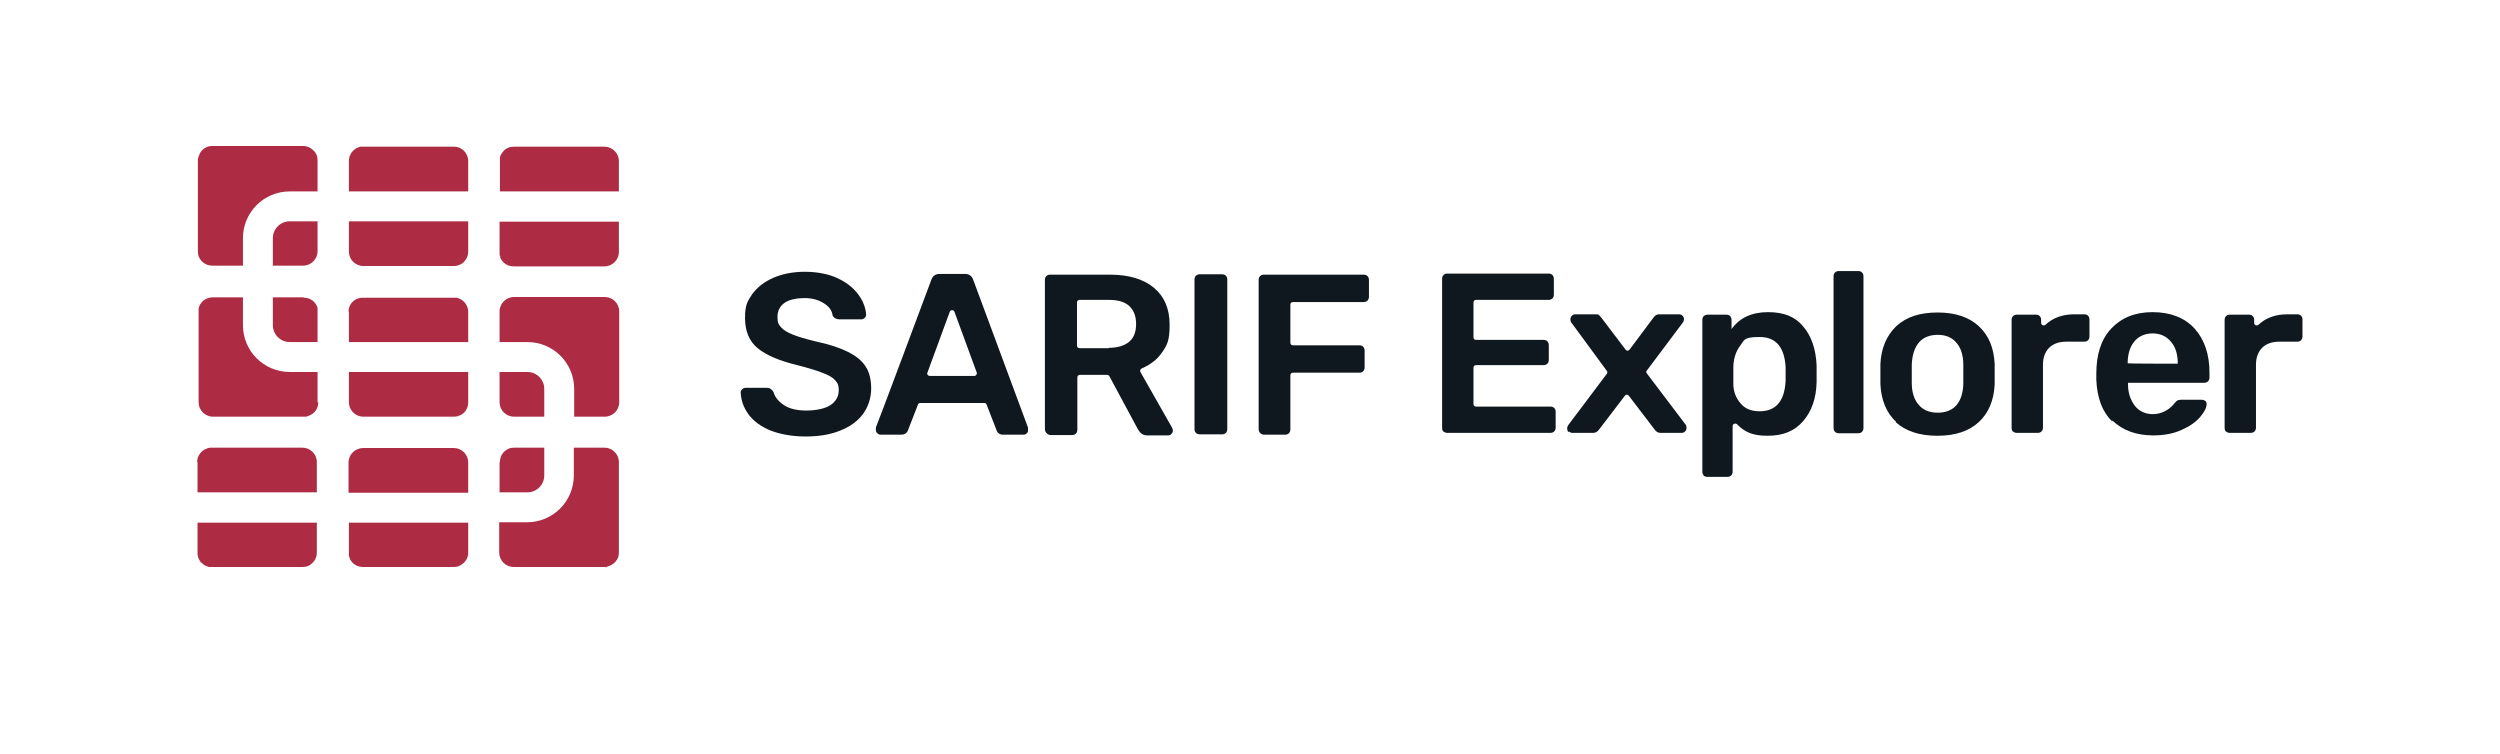 <?xml version="1.0" encoding="UTF-8"?>
<svg xmlns="http://www.w3.org/2000/svg" version="1.1" viewBox="0 0 693.6 209.1">
  <defs>
    <style>
      .cls-1 {
        fill: #10181f;
      }

      .cls-2 {
        fill: #ad2b43;
      }

      @media (prefers-color-scheme: dark) {
        .cls-1 {
          fill: #efefef;
          stroke: none;
        }
      }
    </style>
  </defs>
  <!-- Generator: Adobe Illustrator 28.6.0, SVG Export Plug-In . SVG Version: 1.2.0 Build 709)  -->
  <g>
    <g id="Layer_2">
      <g>
        <path class="cls-2" d="M96.8,86.5c0-1.4.7-2.6,1.8-3.3-1.1.7-1.8,1.9-1.8,3.3v8.4h0v-8.4Z"/>
        <path class="cls-2" d="M88,85.4c0,.1,0,.2,0,.3,0-.1,0-.2,0-.3Z"/>
        <path class="cls-2" d="M86.5,114.8c-.4.3-.8.5-1.2.6.4-.1.8-.3,1.2-.6Z"/>
        <path class="cls-2" d="M100.8,115.6h25.2c.6,0,1.2-.2,1.7-.4-.5.3-1.1.4-1.7.4h-25.2Z"/>
        <path class="cls-2" d="M129.9,86.5v8.4h0v-8.4c0-1.9-1.4-3.5-3.2-3.9,1.8.4,3.2,2,3.2,3.9Z"/>
        <path class="cls-2" d="M126.7,82.6c-.3,0-.5,0-.8,0h-8.4s8.4,0,8.4,0c.3,0,.5,0,.8,0Z"/>
        <path class="cls-2" d="M100.8,40.7h0c-.3,0-.5,0-.8,0,.3,0,.5,0,.8,0h0Z"/>
        <path class="cls-2" d="M88.1,69.7c0,2.2-1.8,4-4,4h0,0c2.2,0,4-1.8,4-4v-8.3h0v8.3Z"/>
        <path class="cls-2" d="M96.8,44.7c0-1.9,1.4-3.5,3.2-3.9-1.8.4-3.2,2-3.2,3.9v8.4h0v-8.4Z"/>
        <path class="cls-2" d="M87,41.8c-.7-.7-1.7-1.2-2.8-1.2h-16.8s16.8,0,16.8,0c1.1,0,2.1.4,2.8,1.2Z"/>
        <path class="cls-2" d="M56.2,83.7c.2-.2.5-.4.8-.6-.3.2-.6.4-.8.6Z"/>
        <path class="cls-2" d="M138.6,128.2c0-1.6,1-3.1,2.4-3.7-1.4.6-2.4,2-2.4,3.7v8.4h0v-8.4Z"/>
        <path class="cls-2" d="M83.9,124.3h-25.2c-.4,0-.8,0-1.2.2.4-.1.8-.2,1.2-.2h25.2Z"/>
        <path class="cls-2" d="M58.7,157.4c-.3,0-.5,0-.8,0,.3,0,.5,0,.8,0h25.2c.5,0,1.1-.1,1.5-.3-.5.2-1,.3-1.5.3h-25.2Z"/>
        <path class="cls-2" d="M97,154.7c0-.2-.1-.4-.2-.6,0,.2,0,.4.2.6Z"/>
        <path class="cls-2" d="M57.9,157.3c-.8-.2-1.5-.5-2-1.1.5.5,1.2.9,2,1.1Z"/>
        <path class="cls-2" d="M86.4,156.5c-.3.2-.6.4-.9.6.3-.1.7-.4.9-.6Z"/>
        <path class="cls-2" d="M55.9,156.2c-.2-.2-.4-.5-.6-.7.2.3.3.5.6.7Z"/>
        <path class="cls-2" d="M98,125.4c.2-.2.4-.3.6-.5-.2.1-.4.3-.6.5Z"/>
        <path class="cls-2" d="M138.6,86.5c0-.4,0-.8.2-1.2-.1.4-.2.8-.2,1.2v8.4h0v-8.4Z"/>
        <path class="cls-2" d="M167.7,82.5h-25.2c-.7,0-1.3.2-1.9.5.6-.3,1.2-.5,1.9-.5h25.2Z"/>
        <path class="cls-2" d="M96.8,69.9v-8.4h0v8.4c0,2.2,1.8,4,4,4h16.8s-16.8,0-16.8,0c-2.2,0-4-1.8-4-4Z"/>
        <path class="cls-2" d="M170,156.6c-.4.3-.8.5-1.3.6.5-.1.9-.3,1.3-.6Z"/>
        <path class="cls-2" d="M97.1,155c.6,1.4,2,2.4,3.7,2.4h16.8s-16.8,0-16.8,0c-1.6,0-3.1-1-3.7-2.4Z"/>
        <path class="cls-2" d="M84.2,82.5c1.5,0,2.8.9,3.5,2.1-.7-1.3-2-2.1-3.5-2.1h-8.5s8.5,0,8.5,0Z"/>
        <path class="cls-2" d="M127.5,41c1.4.6,2.4,2,2.4,3.7v8.4h0v-8.4c0-1.6-1-3.1-2.4-3.7Z"/>
        <path class="cls-2" d="M138.6,69.9c0,.4,0,.9.2,1.3-.1-.4-.2-.8-.2-1.3h0Z"/>
        <path class="cls-2" d="M141,41c-.8.3-1.4.9-1.9,1.7.4-.7,1.1-1.3,1.9-1.7Z"/>
        <path class="cls-2" d="M138.6,44c0,0,0-.2,0-.3,0,0,0,.2,0,.3Z"/>
        <path class="cls-2" d="M138.9,71.4c.6,1.4,2,2.4,3.7,2.4h16.8s-16.8,0-16.8,0c-1.6,0-3.1-1-3.7-2.4Z"/>
        <path class="cls-2" d="M129.9,69.9c0,1-.4,1.9-.9,2.5.6-.7.9-1.6.9-2.5v-8.4h0v8.4Z"/>
        <path class="cls-2" d="M171.7,69.9v-8.4h-33.1v8.4c0,.4,0,.9.2,1.3,0,0,0,.2,0,.3.6,1.4,2,2.4,3.7,2.4h16.8s8.4,0,8.4,0c2.2,0,4-1.8,4-4Z"/>
        <path class="cls-2" d="M138.6,53.1h33.1v-8.4c0-2.2-1.8-4-4-4h-25.2c-.5,0-1.1.1-1.5.3-.8.3-1.4.9-1.9,1.7-.2.3-.3.6-.4,1,0,0,0,.2,0,.3,0,.2,0,.5,0,.7v8.4Z"/>
        <path class="cls-2" d="M138.9,71.4c0,0,0-.2,0-.3,0,0,0,.2,0,.3Z"/>
        <path class="cls-2" d="M138.6,44.7c0-.2,0-.5,0-.7,0,.2,0,.5,0,.7v8.4h0v-8.4Z"/>
        <path class="cls-2" d="M138.7,43.7c0-.4.2-.7.4-1-.2.3-.3.6-.4,1Z"/>
        <path class="cls-2" d="M59,73.7h8.4v-7.6c0-7.2,5.8-13,13-13h7.7v-8.6c0-1.1-.4-2.1-1.2-2.8-.7-.7-1.7-1.2-2.8-1.2h-16.8s-8.4,0-8.4,0c-1.4,0-2.6.7-3.3,1.8-.2.3-.3.6-.4.9-.2.4-.3.9-.3,1.4v25.2c0,.5.1,1.1.3,1.5.6,1.4,2,2.4,3.7,2.4Z"/>
        <path class="cls-2" d="M88.1,69.7v-8.3h-7.7c-2.6,0-4.7,2.1-4.7,4.7v7.6h8.4c2.2,0,4-1.8,4-4Z"/>
        <path class="cls-2" d="M55.3,43.2c.1-.3.2-.6.4-.9-.2.3-.3.6-.4.9Z"/>
        <path class="cls-2" d="M87,41.8c.7.7,1.2,1.7,1.2,2.8v8.6h0v-8.6c0-1.1-.4-2.1-1.2-2.8Z"/>
        <path class="cls-2" d="M59,40.6h8.4s-8.4,0-8.4,0c-1.4,0-2.6.7-3.3,1.8.7-1.1,1.9-1.8,3.3-1.8Z"/>
        <path class="cls-2" d="M171.7,128.2c0-2.2-1.8-4-4-4h-8.5v7.7c0,7.2-5.8,13-13,13h-7.7v8.4c0,2.2,1.8,4,4,4h25.2c.4,0,.7,0,1-.2.5-.1.9-.3,1.3-.6.3-.2.5-.5.8-.7.6-.7.9-1.5.9-2.5v-25.2Z"/>
        <path class="cls-2" d="M138.6,128.2v8.4h7.7c2.6,0,4.7-2.1,4.7-4.7v-7.7h-8.4c-.5,0-1.1.1-1.5.3-1.4.6-2.4,2-2.4,3.7Z"/>
        <path class="cls-2" d="M168.7,157.2c-.3,0-.7.2-1,.2.4,0,.7,0,1-.2Z"/>
        <path class="cls-2" d="M150.9,124.3h-8.4c-.5,0-1.1.1-1.5.3.5-.2,1-.3,1.5-.3h8.4Z"/>
        <path class="cls-2" d="M170,156.6c.3-.2.5-.5.8-.7-.2.3-.5.5-.8.7Z"/>
        <path class="cls-2" d="M138.6,153.4v-8.4h0v8.4c0,2.2,1.8,4,4,4h25.2s-25.2,0-25.2,0c-2.2,0-4-1.8-4-4Z"/>
        <path class="cls-2" d="M96.8,136.7h33.1v-8.4c0-2.2-1.8-4-4-4h-25.2c-.8,0-1.6.3-2.2.7-.2.1-.4.3-.6.5-.7.7-1.2,1.7-1.2,2.8v8.4Z"/>
        <path class="cls-2" d="M129.9,153.4v-8.4h-33.1v8.4c0,.2,0,.4,0,.6,0,.2,0,.4.2.6,0,0,0,.2,0,.3.6,1.4,2,2.4,3.7,2.4h25.2c.5,0,1.1-.1,1.5-.3.2-.1.5-.2.7-.4,1.1-.7,1.8-1.9,1.8-3.3Z"/>
        <path class="cls-2" d="M129.9,153.4c0,1.4-.7,2.6-1.8,3.3,1.1-.7,1.8-1.9,1.8-3.3v-8.4h0v8.4Z"/>
        <path class="cls-2" d="M125.9,124.3h-25.2c-.8,0-1.6.3-2.2.7.6-.4,1.4-.7,2.2-.7h25.2c2.2,0,4,1.8,4,4v8.4h0v-8.4c0-2.2-1.8-4-4-4Z"/>
        <path class="cls-2" d="M96.8,128.2c0-1.1.4-2.1,1.2-2.8-.7.7-1.2,1.7-1.2,2.8v8.4h0v-8.4Z"/>
        <path class="cls-2" d="M117.5,157.4h8.4c.5,0,1.1-.1,1.5-.3-.5.2-1,.3-1.5.3h-8.4Z"/>
        <path class="cls-2" d="M96.8,145h0v8.4c0,.2,0,.4,0,.6,0-.2,0-.4,0-.6v-8.4Z"/>
        <path class="cls-2" d="M97.1,155c0,0,0-.2,0-.3,0,0,0,.2,0,.3Z"/>
        <path class="cls-2" d="M138.6,94.9h7.7c7.2,0,13,5.8,13,13v7.7h8.5c2.2,0,4-1.8,4-4v-25.2c0-2.2-1.8-4-4-4h-25.2c-.7,0-1.3.2-1.9.5-.9.5-1.6,1.3-1.9,2.3-.1.4-.2.8-.2,1.2v8.4Z"/>
        <path class="cls-2" d="M146.3,103.2h-7.7v8.4c0,2.2,1.8,4,4,4h8.4v-7.7c0-2.6-2.1-4.7-4.7-4.7Z"/>
        <path class="cls-2" d="M171.7,86.5v14.4s0-14.4,0-14.4c0-2.2-1.8-4-4-4h0c2.2,0,4,1.8,4,4Z"/>
        <path class="cls-2" d="M140.7,83c-.9.5-1.6,1.3-1.9,2.3.3-1,1-1.8,1.9-2.3Z"/>
        <path class="cls-2" d="M96.8,103.2v8.4c0,2.2,1.8,4,4,4h25.2c.6,0,1.2-.2,1.7-.4,1.3-.6,2.2-2,2.2-3.6v-8.4h-33.1Z"/>
        <path class="cls-2" d="M96.8,86.5v8.4h33.1v-8.4c0-1.9-1.4-3.5-3.2-3.9-.3,0-.5,0-.8,0h-8.4s-16.8,0-16.8,0c-.8,0-1.5.2-2.2.6-1.1.7-1.8,1.9-1.8,3.3Z"/>
        <path class="cls-2" d="M100.8,115.6h0c-2.2,0-4-1.8-4-4v-8.4h0v8.4c0,2.2,1.8,4,4,4Z"/>
        <path class="cls-2" d="M117.5,82.5h-16.8c-.8,0-1.5.2-2.2.6.6-.4,1.4-.6,2.2-.6h16.8Z"/>
        <path class="cls-2" d="M127.7,115.2c1.3-.6,2.2-2,2.2-3.6h0c0,1.6-.9,2.9-2.2,3.6Z"/>
        <path class="cls-2" d="M88.1,111.6v-8.4h-7.7c-7.2,0-13-5.8-13-13v-7.7h-8.4c-.7,0-1.4.2-2,.5-.3.2-.6.4-.8.6-.2.2-.3.4-.5.6-.3.4-.5.9-.6,1.4,0,.3,0,.5,0,.8v25.2c0,2.2,1.8,4,4,4h25.2c.4,0,.8,0,1.2-.2.4-.1.8-.3,1.2-.6,1-.7,1.6-1.9,1.6-3.2Z"/>
        <path class="cls-2" d="M84.2,82.5h-8.5v7.7c0,2.6,2.1,4.7,4.7,4.7h7.7v-8.4c0-.2,0-.5,0-.7,0-.1,0-.2,0-.3,0-.3-.2-.6-.3-.8-.7-1.3-2-2.1-3.5-2.1Z"/>
        <path class="cls-2" d="M87.7,84.6c.1.3.2.5.3.8,0-.3-.2-.6-.3-.8Z"/>
        <path class="cls-2" d="M59,115.6c-2.2,0-4-1.8-4-4v-25.2c0-.3,0-.5,0-.8,0,.3,0,.5,0,.8v25.2c0,2.2,1.8,4,4,4h25.2c.4,0,.8,0,1.2-.2-.4.1-.7.2-1.2.2h-25.2Z"/>
        <path class="cls-2" d="M57,83.1c.6-.3,1.3-.5,2-.5h8.4s-8.4,0-8.4,0c-.7,0-1.4.2-2,.5Z"/>
        <path class="cls-2" d="M55.1,85.7c.1-.5.3-1,.6-1.4-.3.4-.5.9-.6,1.4Z"/>
        <path class="cls-2" d="M88.1,111.6c0,1.3-.6,2.5-1.6,3.2,1-.7,1.6-1.9,1.6-3.2v-8.4h0v8.4Z"/>
        <path class="cls-2" d="M88.1,94.9h0v-8.4c0-.2,0-.5,0-.7,0,.2,0,.5,0,.7v8.4Z"/>
        <path class="cls-2" d="M96.8,44.7v8.4h33.1v-8.4c0-1.6-1-3.1-2.4-3.7-.5-.2-1-.3-1.5-.3h-25.2s0,0,0,0c-.3,0-.5,0-.8,0-1.8.4-3.2,2-3.2,3.9Z"/>
        <path class="cls-2" d="M129.9,61.4h-33.1v8.4c0,2.2,1.8,4,4,4h16.8s8.4,0,8.4,0c.8,0,1.6-.3,2.2-.7.3-.2.6-.5.8-.8.6-.7.9-1.6.9-2.5v-8.4Z"/>
        <path class="cls-2" d="M117.5,73.8h8.4c.8,0,1.6-.3,2.2-.7-.6.4-1.4.7-2.2.7h-8.4Z"/>
        <path class="cls-2" d="M128.2,73.2c.3-.2.6-.5.8-.8-.2.3-.5.5-.8.8Z"/>
        <path class="cls-2" d="M127.5,41c-.5-.2-1-.3-1.5-.3h-25.2s25.2,0,25.2,0c.5,0,1.1.1,1.5.3Z"/>
        <path class="cls-2" d="M54.8,128.2v8.4h33.1v-8.4c0-2.2-1.8-4-4-4h-25.2c-.4,0-.8,0-1.2.2-1.6.5-2.8,2-2.8,3.8Z"/>
        <path class="cls-2" d="M87.9,153.4v-8.4h-33.1v8.4c0,.8.2,1.5.6,2.1.2.3.3.5.6.7.5.5,1.2.9,2,1.1.3,0,.5,0,.8,0h25.2c.5,0,1.1-.1,1.5-.3.3-.1.7-.4.9-.6.9-.7,1.5-1.8,1.5-3.1Z"/>
        <path class="cls-2" d="M87.9,153.4c0,1.2-.6,2.3-1.5,3.1.9-.7,1.5-1.8,1.5-3.1v-8.4h0v8.4Z"/>
        <path class="cls-2" d="M54.8,128.2c0-1.8,1.2-3.3,2.8-3.8-1.6.5-2.8,2-2.8,3.8v8.4h0v-8.4Z"/>
        <path class="cls-2" d="M54.8,145h0v8.4c0,.8.2,1.5.6,2.1-.4-.6-.6-1.3-.6-2.1v-8.4Z"/>
        <path class="cls-2" d="M83.9,124.3c2.2,0,4,1.8,4,4v8.4h0v-8.4c0-2.2-1.8-4-4-4Z"/>
      </g>
      <g>
        <path class="cls-1" d="M213.9,119.5c-2.7-1.1-4.8-2.6-6.2-4.5-1.4-1.9-2.1-3.9-2.2-6.1,0-.3.1-.6.4-.9.3-.3.6-.4,1-.4h5.8c.5,0,.8.1,1.1.3.3.2.6.5.8.9.4,1.4,1.4,2.6,2.9,3.6,1.5,1,3.6,1.5,6.2,1.5s5.2-.5,6.7-1.5c1.5-1,2.3-2.4,2.3-4.1s-.4-2.1-1.1-2.9-1.9-1.4-3.5-2c-1.5-.6-3.8-1.3-6.9-2.1-5-1.2-8.7-2.8-11-4.7-2.3-1.9-3.5-4.7-3.5-8.4s.7-4.6,2-6.6c1.4-1.9,3.3-3.4,5.8-4.5,2.5-1.1,5.5-1.7,8.8-1.7s6.6.6,9.1,1.8c2.6,1.2,4.5,2.8,5.8,4.6,1.3,1.8,2,3.7,2.1,5.5,0,.3-.1.6-.4.9-.3.3-.6.4-1,.4h-6c-.9,0-1.6-.4-1.9-1.1-.2-1.4-1-2.5-2.5-3.4-1.4-.9-3.2-1.4-5.3-1.4s-4.2.4-5.5,1.3c-1.3.9-2,2.2-2,3.9s.3,2.1,1,2.9c.7.8,1.7,1.4,3.2,2,1.4.6,3.5,1.2,6.3,1.9,3.8.8,6.8,1.8,9,2.9,2.2,1.1,3.9,2.4,4.9,4,1.1,1.6,1.6,3.7,1.6,6.2s-.8,5.1-2.3,7.1c-1.5,2-3.6,3.5-6.4,4.6-2.7,1.1-5.9,1.6-9.5,1.6s-7.1-.6-9.8-1.7Z"/>
        <path class="cls-1" d="M243.4,120.2c-.3-.3-.4-.6-.4-1v-.6c.1,0,15.4-41,15.4-41,.4-1.1,1.2-1.6,2.3-1.6h7c1.1,0,1.9.5,2.3,1.6l15.2,41v.6c.1.4,0,.7-.3,1-.3.3-.6.4-.9.4h-5.7c-.9,0-1.5-.4-1.8-1.2l-2.8-7.2c-.1-.3-.4-.4-.6-.4h-17.8c-.3,0-.5.2-.6.4l-2.8,7.2c-.3.8-1,1.2-1.8,1.2h-5.7c-.4,0-.7-.1-1-.4ZM257.9,104.3h12.4c.5,0,.8-.5.7-.9l-6.2-16.9c-.2-.6-1.1-.6-1.3,0l-6.2,16.9c-.2.5.2.9.7.9Z"/>
        <path class="cls-1" d="M290.3,120.1c-.3-.3-.4-.7-.4-1.1v-41.3c0-.5.1-.8.4-1.1.3-.3.6-.4,1.1-.4h16.5c5.2,0,9.3,1.2,12.2,3.6,2.9,2.4,4.4,5.8,4.4,10.3s-.7,5.7-2.2,7.8c-1.3,1.9-3.2,3.3-5.5,4.3-.4.2-.6.6-.4,1l8.8,15.5c.1.3.2.5.2.7,0,.4-.1.7-.4,1-.3.3-.6.4-.9.4h-5.8c-.7,0-1.2-.2-1.6-.5s-.7-.7-1-1.2l-7.9-14.7c-.1-.2-.4-.4-.6-.4h-7.6c-.4,0-.7.3-.7.7v14.5c0,.4-.1.8-.4,1.1-.3.3-.7.4-1.1.4h-5.8c-.4,0-.8-.1-1.1-.4ZM307.6,96.5c2.5,0,4.4-.6,5.7-1.7,1.3-1.1,1.9-2.8,1.9-4.9s-.6-3.8-1.9-5c-1.3-1.2-3.2-1.7-5.7-1.7h-8.1c-.4,0-.7.3-.7.7v12c0,.4.3.7.7.7h8.1Z"/>
        <path class="cls-1" d="M331.8,120.1c-.3-.3-.4-.7-.4-1.1v-41.4c0-.5.1-.8.4-1.1.3-.3.7-.4,1.1-.4h6.1c.5,0,.8.1,1.1.4.3.3.4.6.4,1.1v41.4c0,.4-.1.8-.4,1.1-.3.3-.6.4-1.1.4h-6.1c-.4,0-.8-.1-1.1-.4Z"/>
        <path class="cls-1" d="M349.6,120.1c-.3-.3-.4-.7-.4-1.1v-41.3c0-.5.1-.8.4-1.1.3-.3.6-.4,1.1-.4h27.6c.5,0,.8.1,1.1.4.3.3.4.7.4,1.1v4.6c0,.4-.1.8-.4,1.1-.3.3-.7.4-1.1.4h-19.6c-.4,0-.7.3-.7.7v10.6c0,.4.3.7.7.7h18.4c.5,0,.8.1,1.1.4.3.3.4.7.4,1.1v4.6c0,.4-.1.8-.4,1.1-.3.3-.7.4-1.1.4h-18.4c-.4,0-.7.3-.7.7v15c0,.4-.1.8-.4,1.1-.3.3-.7.4-1.1.4h-5.7c-.4,0-.8-.1-1.1-.4Z"/>
        <g>
          <path class="cls-1" d="M400.5,119.8c-.3-.3-.4-.7-.4-1.1v-41.3c0-.5.1-.8.4-1.1.3-.3.6-.4,1.1-.4h28c.5,0,.8.1,1.1.4.3.3.4.7.4,1.1v4.3c0,.5-.1.8-.4,1.1-.3.3-.7.4-1.1.4h-20.1c-.4,0-.7.3-.7.7v9.7c0,.4.3.7.7.7h18.7c.5,0,.8.1,1.1.4.3.3.4.7.4,1.1v4c0,.5-.1.8-.4,1.1s-.7.4-1.1.4h-18.7c-.4,0-.7.3-.7.7v10.1c0,.4.3.7.7.7h20.6c.5,0,.8.1,1.1.4.3.3.4.6.4,1.1v4.3c0,.5-.1.8-.4,1.1-.3.3-.7.4-1.1.4h-28.5c-.4,0-.8-.1-1.1-.4Z"/>
          <path class="cls-1" d="M435.2,119.9c-.3-.3-.4-.6-.4-1s.1-.7.4-1.1l10.6-14.1c.2-.2.2-.6,0-.8l-9.7-13.2c-.3-.3-.4-.7-.4-1.1s.1-.7.4-1c.3-.3.6-.4,1-.4h5.6c.5,0,.8,0,1,.3.2.2.5.5.7.8l6.6,8.7c.3.4.8.4,1.1,0l6.5-8.7s0,0,0,0c0,0,.2-.3.5-.6.3-.3.7-.5,1.3-.5h5.4c.4,0,.7.1,1,.4.3.3.4.6.4.9s-.1.8-.4,1.1l-9.9,13.2c-.2.2-.2.6,0,.8l10.6,14c.3.3.4.7.4,1.1s-.1.7-.4,1-.6.4-1,.4h-5.8c-.7,0-1.2-.3-1.7-1l-7.1-9.3c-.3-.4-.8-.4-1.1,0l-7.1,9.3c-.5.7-1,1-1.7,1h-5.7c-.4,0-.7-.1-1-.4Z"/>
          <path class="cls-1" d="M472.7,131.9c-.3-.3-.4-.6-.4-1.1v-42c0-.5.1-.8.4-1.1.3-.3.7-.4,1.1-.4h5.1c.5,0,.8.1,1.1.4.3.3.4.7.4,1.1v2.5c2.2-3.1,5.6-4.7,10.1-4.7s7.6,1.3,9.8,4c2.3,2.7,3.5,6.3,3.7,10.8,0,.5,0,1.3,0,2.3s0,1.8,0,2.3c-.1,4.4-1.3,8-3.7,10.8s-5.6,4.1-9.9,4.1-6.4-1.1-8.5-3.2c-.4-.4-1.2-.1-1.2.5v12.6c0,.5-.1.8-.4,1.1-.3.3-.6.4-1.1.4h-5.5c-.4,0-.8-.1-1.1-.4ZM495.4,105.7c0-.4,0-1.1,0-1.9s0-1.5,0-1.9c-.3-5.6-2.7-8.4-7.2-8.4s-4.2.8-5.4,2.4c-1.2,1.6-1.8,3.5-1.9,5.7,0,.5,0,1.3,0,2.4s0,1.9,0,2.5c0,2.1.7,3.9,2,5.4,1.2,1.5,3,2.2,5.3,2.2,4.5,0,6.9-2.8,7.2-8.4Z"/>
          <path class="cls-1" d="M509.1,119.8c-.3-.3-.4-.7-.4-1.1v-42c0-.5.1-.8.4-1.1.3-.3.7-.4,1.1-.4h5.3c.5,0,.8.1,1.1.4.3.3.4.6.4,1.1v42c0,.4-.1.8-.4,1.1-.3.3-.6.4-1.1.4h-5.3c-.4,0-.8-.1-1.1-.4Z"/>
          <path class="cls-1" d="M526.1,117.1c-2.7-2.5-4.2-6.1-4.4-10.5v-2.8c0,0,0-2.8,0-2.8.2-4.4,1.7-7.9,4.4-10.5,2.8-2.6,6.6-3.8,11.5-3.8s8.7,1.3,11.4,3.8c2.8,2.6,4.2,6.1,4.4,10.5,0,.5,0,1.4,0,2.8s0,2.3,0,2.8c-.2,4.5-1.7,8-4.4,10.5-2.7,2.5-6.5,3.8-11.5,3.8s-8.8-1.3-11.6-3.8ZM542.8,112.4c1.2-1.4,1.9-3.5,1.9-6.2,0-.4,0-1.2,0-2.5s0-2.1,0-2.5c0-2.7-.7-4.8-2-6.2-1.2-1.4-2.9-2.1-5.1-2.1s-4,.7-5.2,2.1c-1.2,1.4-1.9,3.5-2,6.2v2.5c0,0,0,2.5,0,2.5,0,2.7.7,4.8,2,6.2,1.2,1.4,3,2.1,5.2,2.1s4-.7,5.2-2.1Z"/>
          <path class="cls-1" d="M558.5,119.8c-.3-.3-.4-.7-.4-1.1v-29.9c0-.5.1-.8.4-1.1.3-.3.7-.4,1.1-.4h5.2c.5,0,.8.1,1.1.4.3.3.4.7.4,1.1v.8c0,.6.7.9,1.2.5,2-1.9,4.7-2.9,8-2.9h2.7c.5,0,.8.1,1.1.4.3.3.4.6.4,1.1v4.6c0,.4-.1.8-.4,1.1-.3.3-.6.4-1.1.4h-5c-2,0-3.6.6-4.7,1.7-1.1,1.1-1.7,2.7-1.7,4.7v17.4c0,.4-.1.8-.4,1.1-.3.3-.7.4-1.1.4h-5.7c-.4,0-.8-.1-1.1-.4Z"/>
          <path class="cls-1" d="M586,116.9c-2.8-2.7-4.2-6.6-4.4-11.6v-1.6c0-5.3,1.3-9.5,4.1-12.5,2.8-3,6.6-4.6,11.5-4.6s8.9,1.5,11.7,4.6c2.7,3,4.1,7.1,4.1,12.2v1.3c0,.4-.1.8-.4,1.1-.3.3-.7.4-1.1.4h-21.1v.5c0,2.4.7,4.3,1.9,5.9,1.2,1.5,2.9,2.3,5,2.3s4.4-1,5.9-2.9c.4-.5.7-.8.9-.9.2-.1.6-.2,1.1-.2h5.6c.4,0,.7.1,1,.3.3.2.4.5.4.9,0,1-.6,2.2-1.8,3.6-1.2,1.4-2.9,2.6-5.2,3.6-2.2,1-4.8,1.5-7.8,1.5-4.7,0-8.5-1.4-11.3-4.1ZM604.2,100.9h0c0-2.6-.6-4.6-1.9-6.1-1.2-1.5-3-2.3-5.1-2.3s-3.9.8-5.1,2.3c-1.2,1.5-1.8,3.5-1.8,6h0c0,.1,13.9.1,13.9.1Z"/>
          <path class="cls-1" d="M617.6,119.8c-.3-.3-.4-.7-.4-1.1v-29.9c0-.5.1-.8.4-1.1.3-.3.7-.4,1.1-.4h5.2c.5,0,.8.1,1.1.4.3.3.4.7.4,1.1v.8c0,.6.7.9,1.2.5,2-1.9,4.7-2.9,8-2.9h2.7c.5,0,.8.1,1.1.4.3.3.4.6.4,1.1v4.6c0,.4-.1.8-.4,1.1-.3.3-.6.4-1.1.4h-5c-2,0-3.6.6-4.7,1.7-1.1,1.1-1.7,2.7-1.7,4.7v17.4c0,.4-.1.8-.4,1.1-.3.3-.7.4-1.1.4h-5.7c-.4,0-.8-.1-1.1-.4Z"/>
        </g>
      </g>
    </g>
  </g>
</svg>